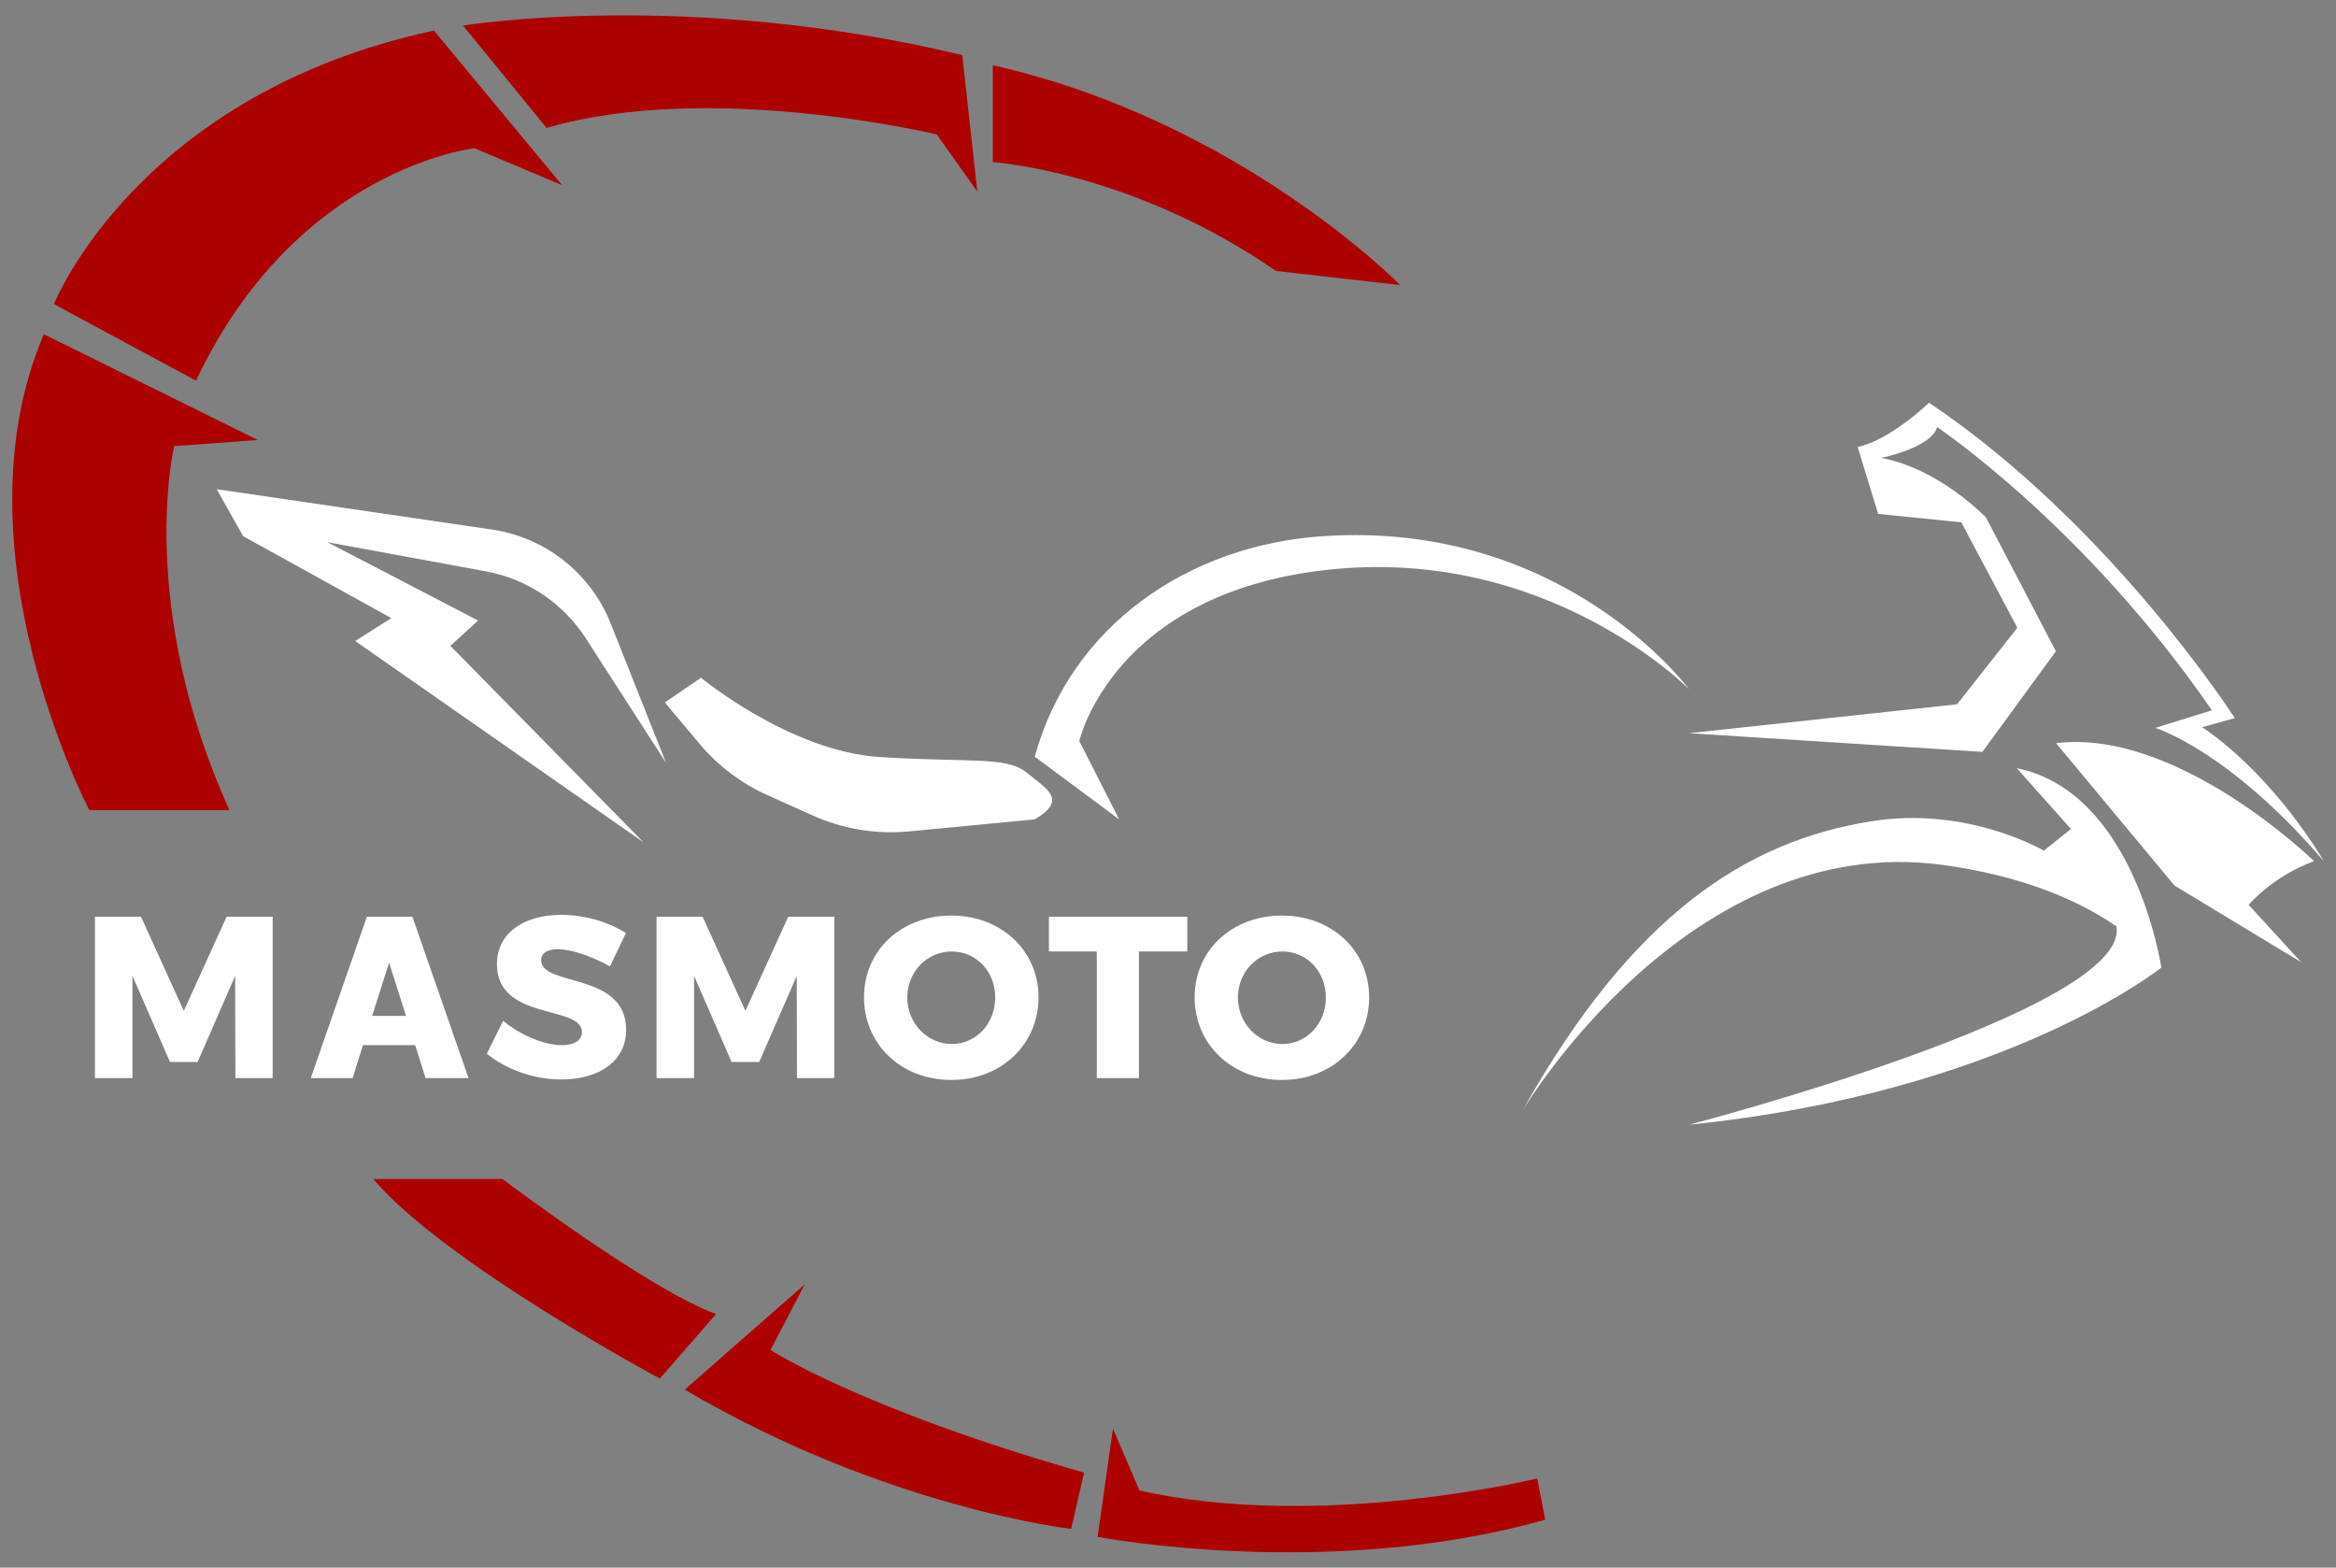 <?xml version="1.0" encoding="utf-8"?>
<!-- Generator: Adobe Illustrator 15.1.0, SVG Export Plug-In . SVG Version: 6.00 Build 0)  -->
<!DOCTYPE svg PUBLIC "-//W3C//DTD SVG 1.1//EN" "http://www.w3.org/Graphics/SVG/1.1/DTD/svg11.dtd">
<svg version="1.1" id="dark" xmlns="http://www.w3.org/2000/svg" xmlns:xlink="http://www.w3.org/1999/xlink" x="0px" y="0px"
	 width="380px" height="255px" viewBox="0 0 380 255" style="enable-background:new 0 0 380 255;" xml:space="preserve">
<rect x="0" y="0" width="380" height="255" fill="#808080" stroke="none"/>
<style type="text/css">
<![CDATA[
	.st0{fill:#AD0000;}
	.st1{fill:#FFFFFF;}
]]>
</style>
<g>
	<g>
		<path class="st0" d="M7.129,54.368L41.935,71.57l-13.602,1c0,0-6.201,25.803,9.001,59.208H14.53
			C14.53,131.777-7.787,89.322,7.129,54.368z"/>
		<path class="st0" d="M8.779,49.468c0,0,13.502-34.089,61.807-44.498l20.853,25.146l-14.252-6c0,0-28.952,3.15-45.304,37.804
			L8.779,49.468z"/>
		<path class="st0" d="M75.324,4.162c0,0,36.205-6.001,81.21,4.801l2.45,22.203l-6.601-9.301c0,0-36.905-8.851-63.458-1.05
			L75.324,4.162z"/>
		<path class="st0" d="M161.497,10.613v15.752c0,0,22.653,1.5,46.055,17.702l20.203,2.3
			C227.755,46.367,201.65,19.664,161.497,10.613z"/>
		<path class="st0" d="M60.735,191.785h21.002c0,0,24.103,18.201,34.754,21.953l-9.151,10.501
			C107.34,224.239,72.186,205.386,60.735,191.785z"/>
		<path class="st0" d="M111.391,226.04l19.502-17.103l-5.55,10.651c0,0,14.701,9.601,51.006,19.952l-2.101,9.15
			C174.248,248.691,144.133,245.32,111.391,226.04z"/>
		<path class="st0" d="M181.049,232.391l-2.5,17.602c0,0,37.604,7.201,72.811-2.801l-1.301-6.7c0,0-35.154,8.608-64.708,1.954
			L181.049,232.391z"/>
		<g>
			<path class="st1" d="M319.049,84.964l9.113,17.15l-9.8,12.447l-43.61,4.704l47.727,3.038l11.956-16.366L323.066,84.18
				c0,0-7.547-7.938-17.053-9.702c0,0,8.035-1.568,9.113-4.999c0,0,24.035,16.087,44.688,46.06l-9.219,2.862
				c0,0,11.991,3.639,27.409,21.675c0,0-7.679-13.515-19.76-21.793l5.293-1.47c0,0-20.165-31.452-49.735-51.303
				c0,0-6.224,6.027-11.612,7.203l3.332,10.878L319.049,84.964z"/>
			<path class="st1" d="M376.428,140.077c0,0-22.177-21.642-41.963-19.186l19.275,23.167l20.58,12.445l-8.525-9.311
				C365.795,147.193,369.575,142.59,376.428,140.077z"/>
			<path class="st1" d="M328.063,124.948l8.821,9.897l-4.41,3.528c0,0-12.316-7.297-28.071-4.783
				c-20.146,3.216-38.764,14.976-56.752,47.099c0,0,27.102-45.787,68.653-39.963c13.669,1.916,22.528,6.203,27.973,9.953
				c2.394,13.562-69.524,32.271-69.524,32.271c51.628-5.277,76.833-25.563,76.833-25.563c-0.134-0.207-0.313-0.42-0.476-0.63
				c0.311,0.392,0.476,0.63,0.476,0.63S347.37,128.868,328.063,124.948z M347.202,152.891c0.227,0.189,0.419,0.355,0.626,0.536
				C347.618,153.247,347.405,153.059,347.202,152.891z"/>
			<path class="st1" d="M215.169,87.218c-21.847,1.47-40.965,14.504-46.845,35.868l13.72,10.191l-6.468-12.739
				c0,0,5.375-23.936,40.181-27.832c36.045-4.035,58.995,19.404,58.995,19.404S254.486,84.573,215.169,87.218z"/>
			<path class="st1" d="M124.838,129.338l7.359,3.309c4.923,2.213,10.336,3.104,15.708,2.59l20.419-1.957
				c5.488-3.234,1.862-4.998-1.372-7.645c-3.234-2.646-9.408-1.568-23.912-2.499c-14.504-0.931-29.008-12.887-29.008-12.887
				l-5.88,4.018l5.617,6.697C116.78,124.554,120.564,127.416,124.838,129.338z"/>
			<path class="st1" d="M104.669,137.002l-31.406-31.948l4.509-4.116l-24.499-12.74l25.748,4.735
				c6.693,1.23,12.579,5.172,16.267,10.892l13.048,20.241l-8.99-22.636c-3.252-8.188-10.626-14.02-19.344-15.297l-44.76-6.56
				l4.313,7.644l24.106,13.328l-5.88,3.724L104.669,137.002z"/>
		</g>
	</g>
	<g>
		<path class="st1" d="M50.553,175.368l9.128-26.252h7.405l9.129,26.252h-6.987l-1.688-5.36h-8.494l-1.688,5.36H50.553z
			 M66.051,165.247l-2.759-8.656l-2.758,8.656H66.051z"/>
		<path class="st1" d="M114.29,149.115l6.967,15.314l6.967-15.314h7.488v26.252h-6.065l-0.037-16.628l-6.107,14.007h-4.492
			l-6.107-14.007v16.628h-6.103v-26.252H114.29z"/>
		<path class="st1" d="M168.938,162.221c0,7.682-6.066,13.449-14.195,13.449c-8.124,0-14.194-5.768-14.194-13.449
			c0-7.639,6.07-13.293,14.194-13.293C162.872,148.927,168.938,154.618,168.938,162.221z M147.593,162.257
			c0,4.272,3.331,7.566,7.228,7.566c3.93,0,7.077-3.294,7.077-7.566c0-4.268-3.147-7.487-7.077-7.487
			C150.887,154.77,147.593,157.989,147.593,162.257z"/>
		<path class="st1" d="M193.137,149.115v5.654h-7.863v20.599h-6.856V154.77h-7.791v-5.654H193.137z"/>
		<path class="st1" d="M222.721,162.221c0,7.682-6.064,13.449-14.193,13.449c-8.125,0-14.194-5.768-14.194-13.449
			c0-7.639,6.069-13.293,14.194-13.293C216.654,148.927,222.721,154.618,222.721,162.221z M201.377,162.257
			c0,4.272,3.33,7.566,7.229,7.566c3.93,0,7.076-3.294,7.076-7.566c0-4.268-3.146-7.487-7.076-7.487
			C204.67,154.77,201.377,157.989,201.377,162.257z"/>
		<path class="st1" d="M22.932,149.115l6.967,15.314l6.967-15.314h7.488v26.252h-6.066l-0.036-16.627l-6.107,14.007h-4.492
			l-6.107-14.007v16.628h-6.103v-26.252L22.932,149.115L22.932,149.115z"/>
		<path class="st1" d="M90.767,154.395c-1.647,0-2.736,0.6-2.736,1.797c0,4.347,13.82,1.871,13.82,11.313
			c0,5.353-4.716,8.088-10.558,8.088c-4.382,0-8.952-1.61-12.1-4.194l2.658-5.356c2.699,2.323,6.779,3.97,9.515,3.97
			c2.021,0,3.293-0.75,3.293-2.136c0-4.455-13.819-1.756-13.819-11.047c0-4.904,4.158-8.015,10.489-8.015
			c3.856,0,7.753,1.199,10.484,2.959l-2.584,5.431C96.458,155.629,92.94,154.395,90.767,154.395z"/>
	</g>
</g>
</svg>
